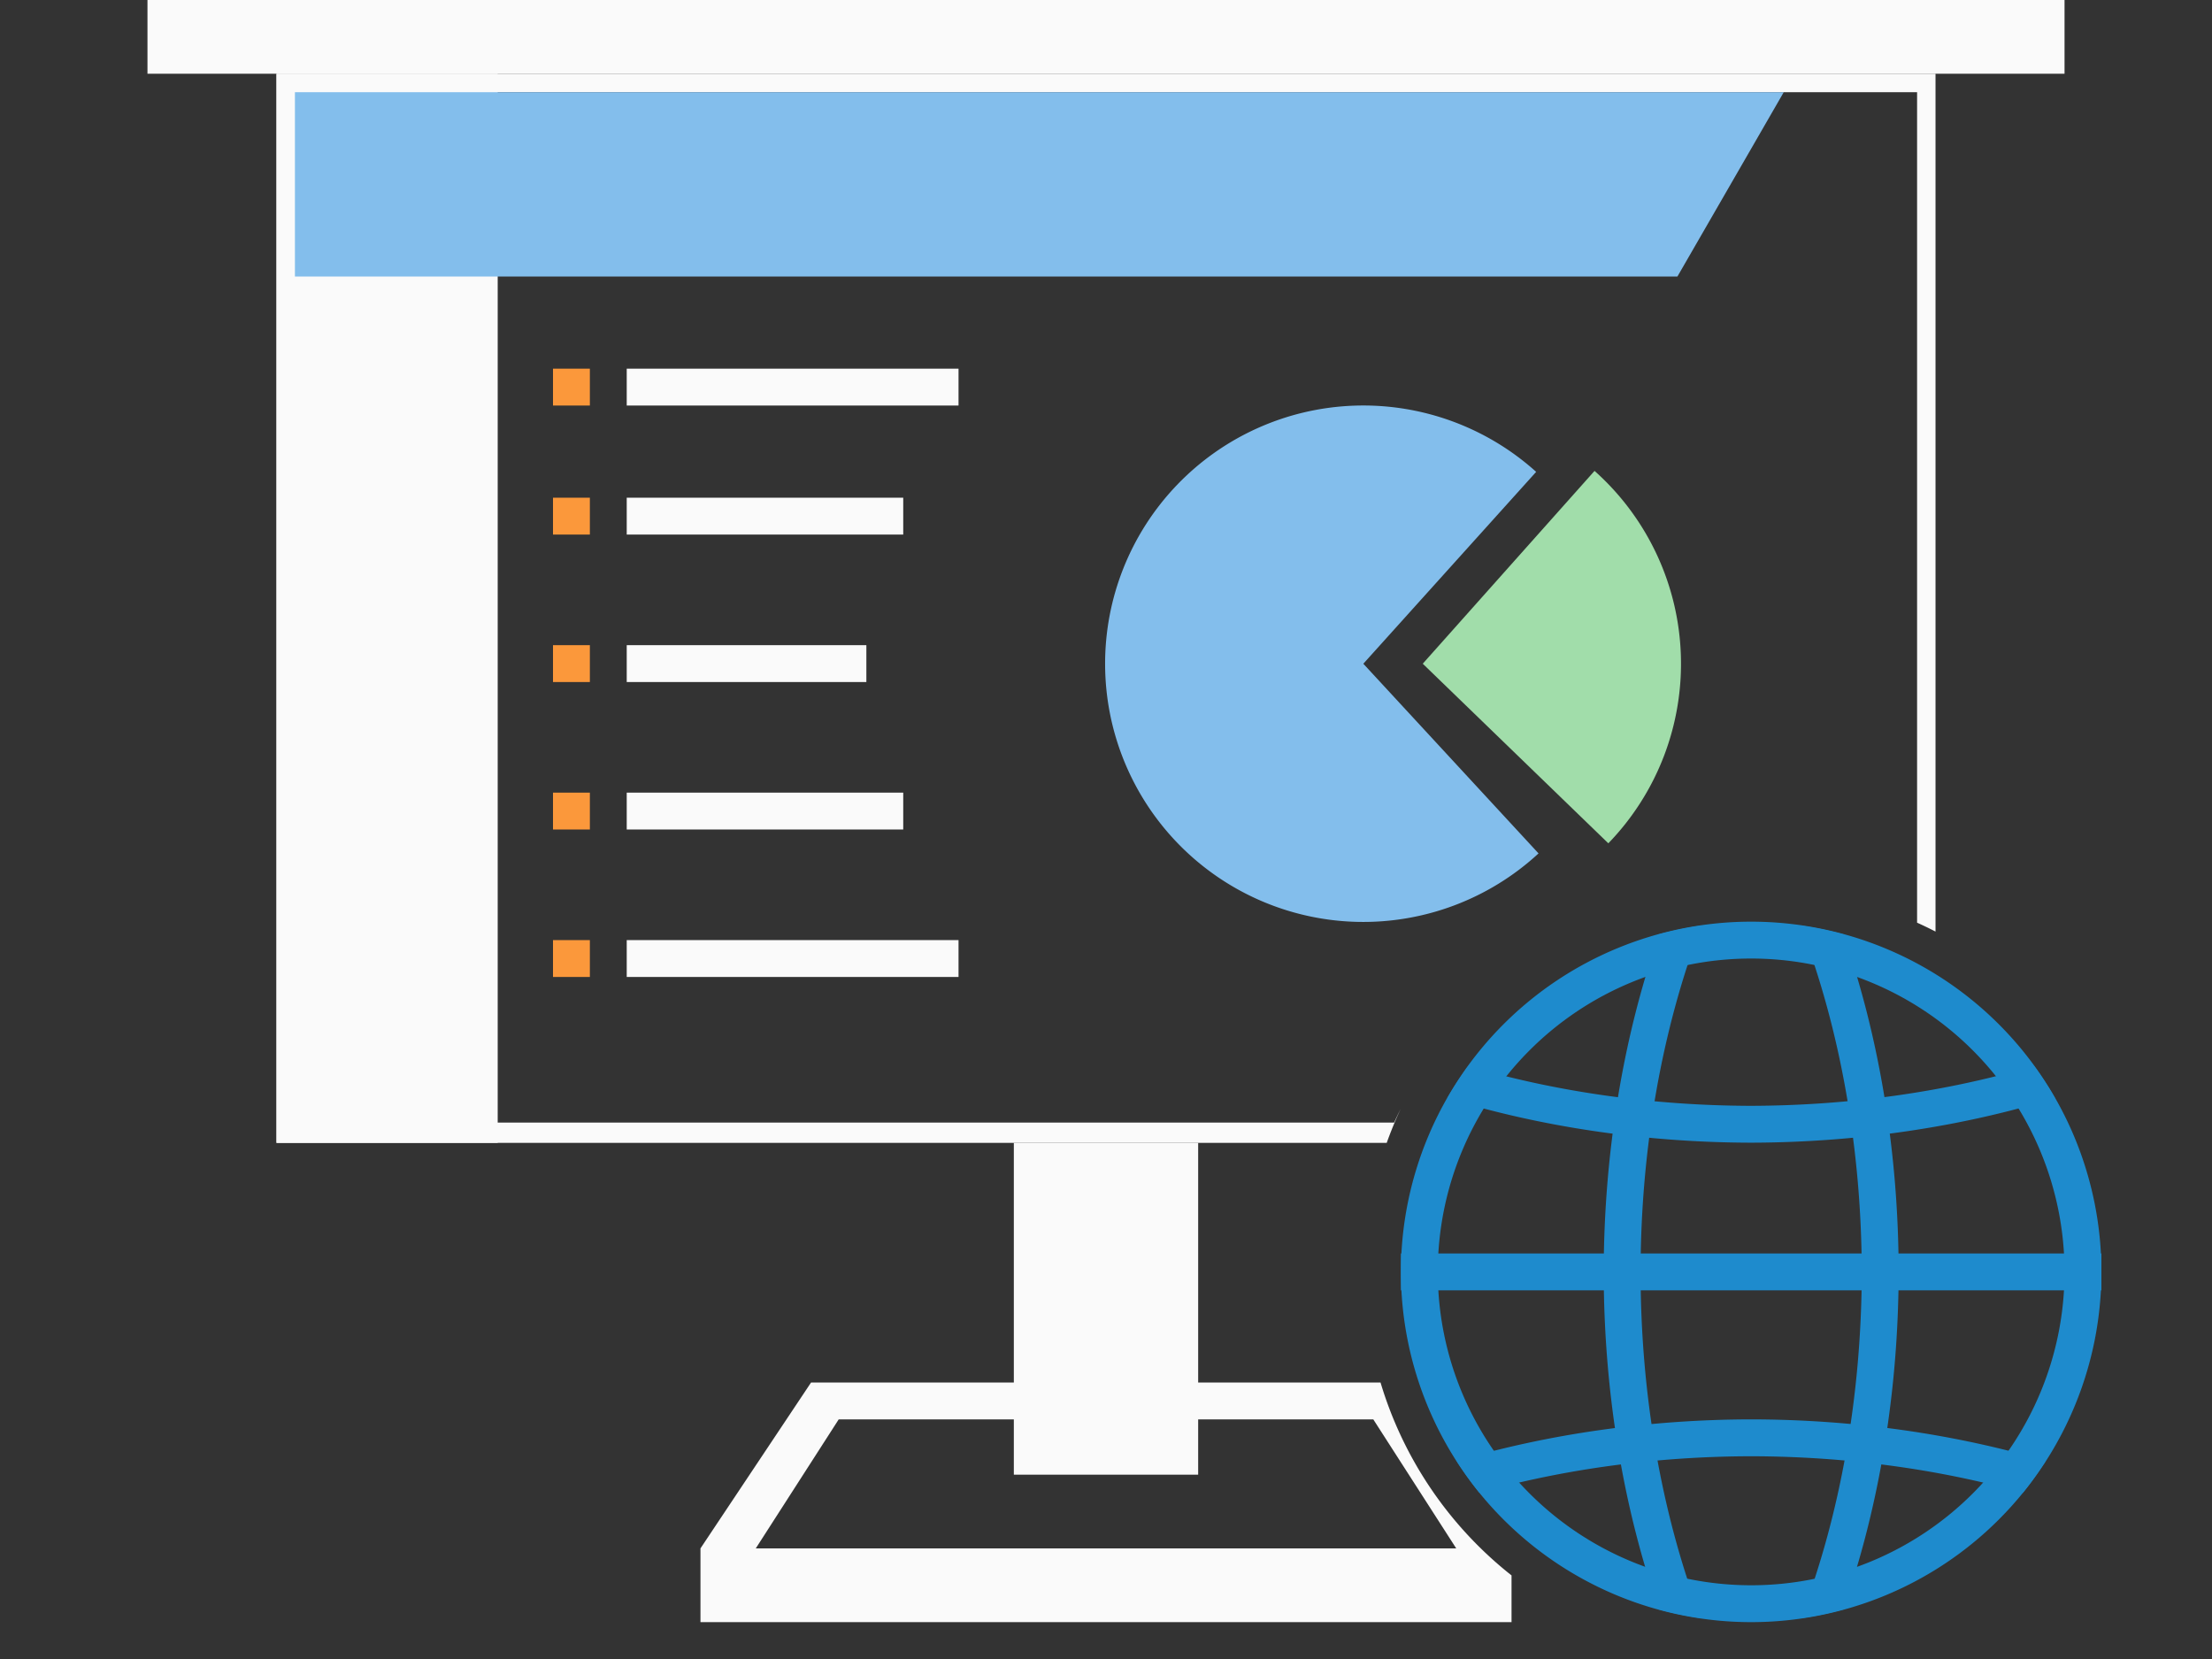 <svg height="90" viewBox="0 0 120 90" width="120" xmlns="http://www.w3.org/2000/svg"><rect x="0" y="0" width="120" height="90" fill="#333333" stroke="none"/><path d="m44 75-6 9v4h44v-2.535a21 21 0 0 1 -7.107-10.465h-13.893-2zm1.5 2h13.5 2 13.5l4.5 7h-38z" fill="#fafafa"/><path d="m15 4v58h60.229a21 21 0 0 1 .76-1.85 21 21 0 0 0 -.359.75h-59.629v-55.9h88v45.055a21 21 0 0 1 1 .482v-46.537zm79.068 44.035a21 21 0 0 0 -1.26.102 21 21 0 0 1 1.26-.102zm-2.191.219a21 21 0 0 0 -1.168.213 21 21 0 0 1 1.168-.213zm-2.037.412a21 21 0 0 0 -1.191.344 21 21 0 0 1 1.191-.344zm-1.973.607a21 21 0 0 0 -1.248.5 21 21 0 0 1 1.248-.5zm-1.877.785a21 21 0 0 0 -1.305.68 21 21 0 0 1 1.305-.68zm-1.809.973a21 21 0 0 0 -1.299.852 21 21 0 0 1 1.299-.852zm-1.725 1.158a21 21 0 0 0 -1.26 1.023 21 21 0 0 1 1.26-1.023zm-1.58 1.305a21 21 0 0 0 -1.211 1.201 21 21 0 0 1 1.211-1.201zm-1.467 1.479a21 21 0 0 0 -1.107 1.342 21 21 0 0 1 1.107-1.342zm-1.311 1.609a21 21 0 0 0 -1.008 1.51 21 21 0 0 1 1.008-1.51zm-1.137 1.721a21 21 0 0 0 -.877 1.645 21 21 0 0 1 .877-1.645z" fill="#fafafa"/><path d="m83.465 46.297a14.009 14.009 0 0 1 -19.5-.475 14.009 14.009 0 0 1 -.122-19.505 14.009 14.009 0 0 1 19.493-.719l-9.376 10.409z" fill="#83beec"/><path d="m-87.251 45.749a14.009 14.009 0 0 1 -3.933-10.261 14.009 14.009 0 0 1 4.681-9.942l9.319 10.46z" fill="#a1ddaa" transform="scale(-1 1)"/><path d="m15 4h12v58h-12z" fill="#fafafa"/><path d="m16 5 80.769-0-5.769 10h-75z" fill="#83beec"/><g fill="#fafafa"><path d="m34 20h18v2h-18z"/><path d="m34 27h15v2h-15z"/><path d="m34 35h13v2h-13z"/><path d="m34 43h15v2h-15z"/><path d="m34 51h18v2h-18z"/></g><g fill="#fb983b"><path d="m30 20h2v2h-2z"/><path d="m30 27h2v2h-2z"/><path d="m30 35h2v2h-2z"/><path d="m30 43h2v2h-2z"/><path d="m30 51h2v2h-2z"/></g><path d="m8 0h104v4h-104z" fill="#fafafa"/><path d="m55 62h10v18h-10z" fill="#fafafa"/><g fill="#1e8bcd" transform="translate(1)"><path d="m75 68h38v2h-38z"/><path d="m94 50a19 19 0 0 0 -19 19 19 19 0 0 0 19 19 19 19 0 0 0 19-19 19 19 0 0 0 -19-19zm0 2a17 17 0 0 1 17 17 17 17 0 0 1 -17 17 17 17 0 0 1 -17-17 17 17 0 0 1 17-17z"/><path d="m96.67 50.209a21 35 0 0 1 3.33 18.791 21 35 0 0 1 -3.316 18.789c.787-.111 1.556-.27 2.309-.475a23 37.215 0 0 0 3.008-18.314 23 37.215 0 0 0 -3.002-18.314c-.759-.207-1.535-.365-2.328-.477z"/><path d="m91.309 50.213c-.782.111-1.548.267-2.297.471a23 37.215 0 0 0 -3.012 18.316 23 37.215 0 0 0 2.994 18.312c.747.204 1.512.361 2.293.473a21 35 0 0 1 -3.287-18.785 21 35 0 0 1 3.309-18.787z"/><path d="m109.342 57.822a35 21 0 0 1 -15.352 2.168 35 21 0 0 1 -15.338-2.16c-.408.56-.789 1.139-1.135 1.742a37.215 23 0 0 0 16.473 2.418 37.215 23 0 0 0 16.49-2.42c-.347-.606-.729-1.187-1.139-1.748z"/><path d="m94 77a37.215 23 0 0 0 -15.977 2.26c.383.596.791 1.173 1.236 1.721a35 21 0 0 1 14.74-1.98 35 21 0 0 1 14.74 1.98c.447-.549.856-1.129 1.24-1.727a37.215 23 0 0 0 -15.98-2.254z"/></g></svg>